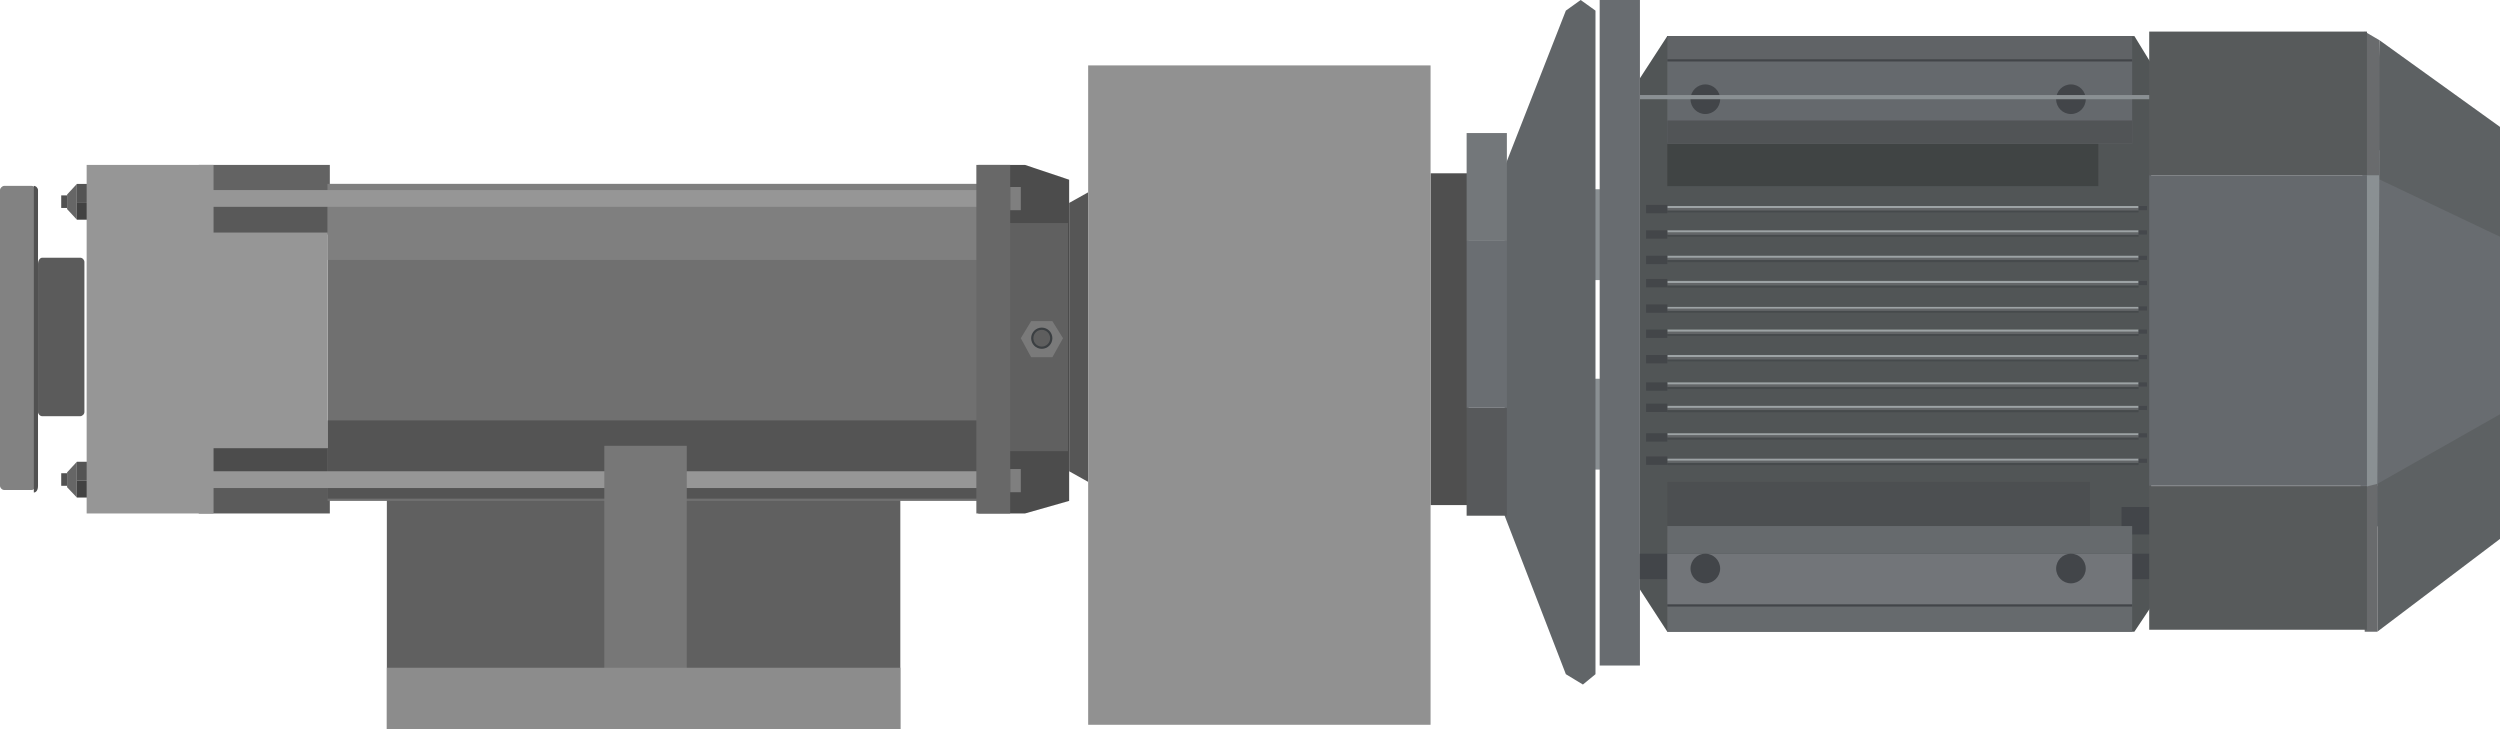<?xml version="1.0" encoding="utf-8"?>
<svg version="1.1" id="图层_1"
  xmlns="http://www.w3.org/2000/svg"
  xmlns:xlink="http://www.w3.org/1999/xlink" x="0px" y="0px" viewBox="0 0 894.4 260.8" style="enable-background:new 0 0 894.4 260.8;" xml:space="preserve">
  <g com-has-ani="true" com-name="visible" visibility="visible">
    <g>
      <rect x="71.1" y="160.3" style="fill:#4C4C4C;" width="46.9" height="11.3"/>
      <rect x="71.1" y="172.4" style="fill:#5B5B5B;" width="46.9" height="11.3"/>
      <rect x="71.1" y="59" style="fill:#636363;" width="46.9" height="11.3"/>
      <rect x="71.1" y="72.6" style="fill:#595959;" width="46.9" height="11.3"/>
      <polygon style="fill:#565656;" points="389.3,172.4 382.5,168.6 382.5,72.6 389.3,68.8 		"/>
      <rect x="511.8" y="62" style="fill:#4F4F4F;" width="13.6" height="118.7"/>
      <rect x="138.4" y="175.4" style="fill:#606060;" width="183.7" height="85.4"/>
      <path style="fill:#828282;" d="M1.5,66.5h9.8c0.8,0,1.5,0.8,1.5,1.5v105.8c0,0.8-0.8,1.5-1.5,1.5H1.5c-0.8,0-1.5-0.8-1.5-1.5V68
			C0,67.3,0.8,66.5,1.5,66.5z"/>
      <path style="fill:#5B5B5B;" d="M15.1,92.2h13.6c0.8,0,1.5,0.8,1.5,1.5v53.7c0,0.8-0.8,1.5-1.5,1.5H15.1c-0.8,0-1.5-0.8-1.5-1.5
			V94.5C13.6,93,14.4,92.2,15.1,92.2z"/>
      <rect x="117.2" y="65.8" style="fill:#707070;" width="232.9" height="113.4"/>
      <polygon style="fill:#4C4C4C;" points="350,59 366.7,59 382.5,64.3 382.5,179.2 366.7,183.7 350,183.7 		"/>
      <rect x="389.3" y="23.4" style="fill:#919191;" width="122.5" height="235.9"/>
      <rect x="361.2" y="79.8" style="fill:#606060;" width="20.9" height="81.6"/>
      <rect x="361.4" y="167.8" style="fill:#7F7F7F;" width="3.8" height="8.3"/>
      <rect x="361.4" y="66.9" style="fill:#7F7F7F;" width="3.8" height="8.3"/>
      <path style="fill:#515151;" d="M12.1,176.2L12.1,176.2V66.5l0,0c0.8,0,1.5,0.8,1.5,1.5v105.8C13.6,175.4,12.9,176.2,12.1,176.2z" />
      <rect x="117.2" y="150.4" style="fill:#545454;" width="232.9" height="28"/>
      <rect x="117.2" y="65.8" style="fill:#7F7F7F;" width="232.9" height="27.2"/>
      <rect x="73.3" y="68" style="fill:#969696;" width="279" height="6"/>
      <rect x="73.3" y="168.6" style="fill:#969696;" width="279" height="6"/>
      <g>
        <rect x="27.5" y="65.8" style="fill:#545454;" width="4.2" height="6.8"/>
        <rect x="27.5" y="72.6" style="fill:#424242;" width="4.2" height="6"/>
        <polygon style="fill:#666666;" points="27.5,78.6 24,74.8 24,69.6 27.5,65.8 			"/>
        <rect x="21.9" y="69.9" style="fill:#515151;" width="2.1" height="4.5"/>
      </g>
      <g>
        <rect x="27.5" y="165.2" style="fill:#545454;" width="4.2" height="6.8"/>
        <rect x="27.5" y="172" style="fill:#424242;" width="4.2" height="6"/>
        <polygon style="fill:#666666;" points="27.5,178 24,174.3 24,169 27.5,165.2 			"/>
        <rect x="21.9" y="169.3" style="fill:#515151;" width="2.1" height="4.5"/>
      </g>
      <rect x="216.2" y="159.5" style="fill:#777777;" width="29.5" height="86.2"/>
      <g>
        <polygon style="fill:#7A7A7A;" points="376.5,114.9 368.9,114.9 365.2,121 368.9,127.8 376.5,127.8 380.3,121 			"/>
        <circle style="fill:#3B3F42;" cx="372.7" cy="121" r="3.8"/>
        <circle style="fill:#5E5E5E;" cx="372.7" cy="121" r="3"/>
      </g>
      <polygon style="fill:#969696;" points="117.2,83.2 76.4,83.2 76.4,59 31,59 31,183.7 76.4,183.7 76.4,160.3 117.2,160.3 		"/>
      <rect x="138.4" y="238.9" style="fill:#8C8C8C;" width="183.7" height="21.9"/>
      <rect x="349.3" y="59" style="fill:#686868;" width="12.1" height="124.7"/>
    </g>
    <g id="灰色电机">
      <polygon style="fill:#515556;" points="769.6,217 763.6,226 596.5,226 586.7,210.9 586.7,28 596.5,12.9 763.6,12.9 769.6,22.7 		
			"/>
      <g>
        <rect x="759.8" y="198.1" style="fill:#424549;" width="13.6" height="9.1"/>
        <rect x="759" y="181.4" style="fill:#424549;" width="13.6" height="9.8"/>
        <rect x="582.9" y="198.1" style="fill:#424549;" width="13.6" height="9.1"/>
      </g>
      <rect x="596.5" y="172.4" style="fill:#4C4F51;" width="151.2" height="18.1"/>
      <rect x="596.5" y="188.2" style="fill:#666A6D;" width="166.3" height="37.8"/>
      <rect x="596.5" y="198.1" style="fill:#424549;" width="166.3" height="18.9"/>
      <rect x="596.5" y="198.1" style="fill:#727579;" width="166.3" height="18.1"/>
      <rect x="596.5" y="50.7" style="fill:#404444;" width="154.2" height="15.9"/>
      <rect x="596.5" y="13.6" style="fill:#65696D;" width="166.3" height="37.8"/>
      <g>
        <circle style="fill:#424549;" cx="740.9" cy="203.4" r="5.3"/>
        <circle style="fill:#424549;" cx="610.1" cy="203.4" r="5.3"/>
        <circle style="fill:#424549;" cx="740.9" cy="35.5" r="5.3"/>
        <circle style="fill:#424549;" cx="610.1" cy="35.5" r="5.3"/>
      </g>
      <rect x="596.5" y="43.1" style="fill:#515456;" width="166.3" height="8.3"/>
      <rect x="596.5" y="12.9" style="fill:#424549;" width="166.3" height="9.1"/>
      <rect x="596.5" y="12.9" style="fill:#606366;" width="166.3" height="8.3"/>
      <rect x="586.7" y="34" style="fill:#8A9093;" width="185.2" height="1.5"/>
      <g>
        <g>
          <rect x="596.5" y="165.6" style="fill:#464A4C;" width="168.6" height="0.8"/>
          <rect x="596.5" y="156.5" style="fill:#464A4C;" width="168.6" height="0.8"/>
          <rect x="596.5" y="146.7" style="fill:#464A4C;" width="168.6" height="0.8"/>
          <rect x="596.5" y="138.4" style="fill:#464A4C;" width="168.6" height="0.8"/>
          <rect x="596.5" y="128.5" style="fill:#464A4C;" width="168.6" height="0.8"/>
          <rect x="596.5" y="119.4" style="fill:#464A4C;" width="168.6" height="0.8"/>
          <rect x="596.5" y="111.1" style="fill:#464A4C;" width="168.6" height="0.8"/>
          <rect x="596.5" y="102.1" style="fill:#464A4C;" width="168.6" height="0.8"/>
          <rect x="596.5" y="93" style="fill:#464A4C;" width="168.6" height="0.8"/>
        </g>
        <rect x="596.5" y="83.9" style="fill:#464A4C;" width="168.6" height="0.8"/>
        <rect x="596.5" y="75.2" style="fill:#464A4C;" width="168.6" height="0.8"/>
      </g>
      <g>
        <rect x="596.5" y="164.1" style="fill:#9DA3A5;" width="168.6" height="0.8"/>
        <rect x="596.5" y="155" style="fill:#9DA3A5;" width="168.6" height="0.8"/>
        <rect x="596.5" y="145.2" style="fill:#9DA3A5;" width="168.6" height="0.8"/>
        <rect x="596.5" y="136.8" style="fill:#9DA3A5;" width="168.6" height="0.8"/>
        <rect x="596.5" y="127" style="fill:#9DA3A5;" width="168.6" height="0.8"/>
        <rect x="596.5" y="117.9" style="fill:#9DA3A5;" width="168.6" height="0.8"/>
        <rect x="596.5" y="109.8" style="fill:#9DA3A5;" width="168.6" height="0.8"/>
        <rect x="596.5" y="100.5" style="fill:#9DA3A5;" width="168.6" height="0.8"/>
        <rect x="596.5" y="91.5" style="fill:#9DA3A5;" width="168.6" height="0.8"/>
        <rect x="596.5" y="82.4" style="fill:#9DA3A5;" width="168.6" height="0.8"/>
        <rect x="596.5" y="73.7" style="fill:#9DA3A5;" width="168.6" height="0.8"/>
      </g>
      <g>
        <rect x="596.5" y="164.8" style="fill:#636668;" width="168.6" height="0.8"/>
        <rect x="596.5" y="155.7" style="fill:#636668;" width="168.6" height="0.8"/>
        <rect x="596.5" y="145.9" style="fill:#636668;" width="168.6" height="0.8"/>
        <rect x="596.5" y="137.6" style="fill:#636668;" width="168.6" height="0.8"/>
        <rect x="596.5" y="127.8" style="fill:#636668;" width="168.6" height="0.8"/>
        <rect x="596.5" y="118.7" style="fill:#636668;" width="168.6" height="0.8"/>
        <rect x="596.5" y="110.4" style="fill:#636668;" width="168.6" height="0.8"/>
        <rect x="596.5" y="101.3" style="fill:#636668;" width="168.6" height="0.8"/>
        <rect x="596.5" y="92.2" style="fill:#636668;" width="168.6" height="0.8"/>
        <rect x="596.5" y="83.2" style="fill:#636668;" width="168.6" height="0.8"/>
        <rect x="596.5" y="74.5" style="fill:#636668;" width="168.6" height="0.8"/>
      </g>
      <g>
        <rect x="588.9" y="163.3" style="fill:#434649;" width="7.6" height="3"/>
        <rect x="588.9" y="155" style="fill:#434649;" width="7.6" height="3"/>
        <rect x="588.9" y="144.4" style="fill:#434649;" width="7.6" height="3"/>
        <rect x="588.9" y="136.8" style="fill:#434649;" width="7.6" height="3"/>
        <rect x="588.9" y="127" style="fill:#434649;" width="7.6" height="3"/>
        <rect x="588.9" y="117.9" style="fill:#434649;" width="7.6" height="3"/>
        <rect x="588.9" y="108.9" style="fill:#434649;" width="7.6" height="3"/>
        <rect x="588.9" y="99.8" style="fill:#434649;" width="7.6" height="3"/>
        <rect x="588.9" y="91.5" style="fill:#434649;" width="7.6" height="3"/>
        <rect x="588.9" y="82.4" style="fill:#434649;" width="7.6" height="3"/>
        <rect x="588.9" y="73.3" style="fill:#434649;" width="7.6" height="3"/>
      </g>
      <g>
        <rect x="765.1" y="164.1" style="fill:#45484C;" width="3" height="1.5"/>
        <rect x="765.1" y="155" style="fill:#45484C;" width="3" height="1.5"/>
        <rect x="765.1" y="145.2" style="fill:#45484C;" width="3" height="1.5"/>
        <rect x="765.1" y="136.8" style="fill:#45484C;" width="3" height="1.5"/>
        <rect x="765.1" y="127" style="fill:#45484C;" width="3" height="1.5"/>
        <rect x="765.1" y="117.9" style="fill:#45484C;" width="3" height="1.5"/>
        <rect x="765.1" y="109.6" style="fill:#45484C;" width="3" height="1.5"/>
        <rect x="765.1" y="100.5" style="fill:#45484C;" width="3" height="1.5"/>
        <rect x="765.1" y="91.5" style="fill:#45484C;" width="3" height="1.5"/>
        <rect x="765.1" y="82.4" style="fill:#45484C;" width="3" height="1.5"/>
        <rect x="765.1" y="73.7" style="fill:#45484C;" width="3" height="1.5"/>
      </g>
      <g>
        <rect x="564" y="135.5" style="fill:#8A9093;" width="21.9" height="32.5"/>
        <rect x="564" y="67.7" style="fill:#8A9093;" width="21.9" height="32.5"/>
      </g>
      <polygon style="fill:#616568;" points="570.8,241.2 566.3,244.9 560.2,241.2 538.3,184.5 538.3,59.7 560.2,3.8 565.5,0 570.8,3.8 
					"/>
      <linearGradient id="zcshuibeng_hui" gradientUnits="userSpaceOnUse" x1="572.301" y1="119.072" x2="586.665" y2="119.072">
        <stop offset="1" style="stop-color:#686C70"/>
        <stop offset="1" style="stop-color:#5E6266"/>
        <stop offset="1" style="stop-color:#696D71"/>
        <stop offset="1" style="stop-color:#6B6F73"/>
        <stop offset="1" style="stop-color:#7C7E81"/>
        <stop offset="1" style="stop-color:#7C7E81"/>
        <stop offset="1" style="stop-color:#6C6F71"/>
      </linearGradient>
      <rect x="572.3" style="fill:url(#zcshuibeng_hui);" width="14.4" height="238.1"/>
      <rect x="849.8" y="59" style="fill:#686C70;" width="44.6" height="129.3"/>
      <polygon style="fill:#5D6163;" points="850.5,173.1 850.5,226 894.4,192.8 894.4,148.2 		"/>
      <polygon style="fill:#5D6163;" points="894.4,45.4 894.4,84.7 849.8,63.5 851.3,14.4 		"/>
      <polygon style="fill:#8A9093;" points="851.3,53.7 845.2,58.2 844.5,175.4 850.5,173.9 		"/>
      <polygon style="fill:#696B6D;" points="851.3,14.4 846,11.3 845.2,62.7 851.3,62.7 		"/>
      <polygon style="fill:#696B6D;" points="850.5,173.1 844.5,174.6 846,226 850.5,226 		"/>
      <rect x="768.9" y="11.3" style="fill:#575A5B;" width="77.9" height="51.4"/>
      <rect x="768.9" y="173.9" style="fill:#575A5B;" width="77.9" height="51.4"/>
      <rect x="768.9" y="62.7" style="fill:#65696D;" width="77.9" height="111.1"/>
      <rect x="524.7" y="145.9" style="fill:#57595B;" width="14.4" height="38.6"/>
      <rect x="524.7" y="47.6" style="fill:#73777A;" width="14.4" height="38.6"/>
      <rect x="524.7" y="86.2" style="fill:#6A6E72;" width="14.4" height="59.7"/>
    </g>
  </g>
</svg>
